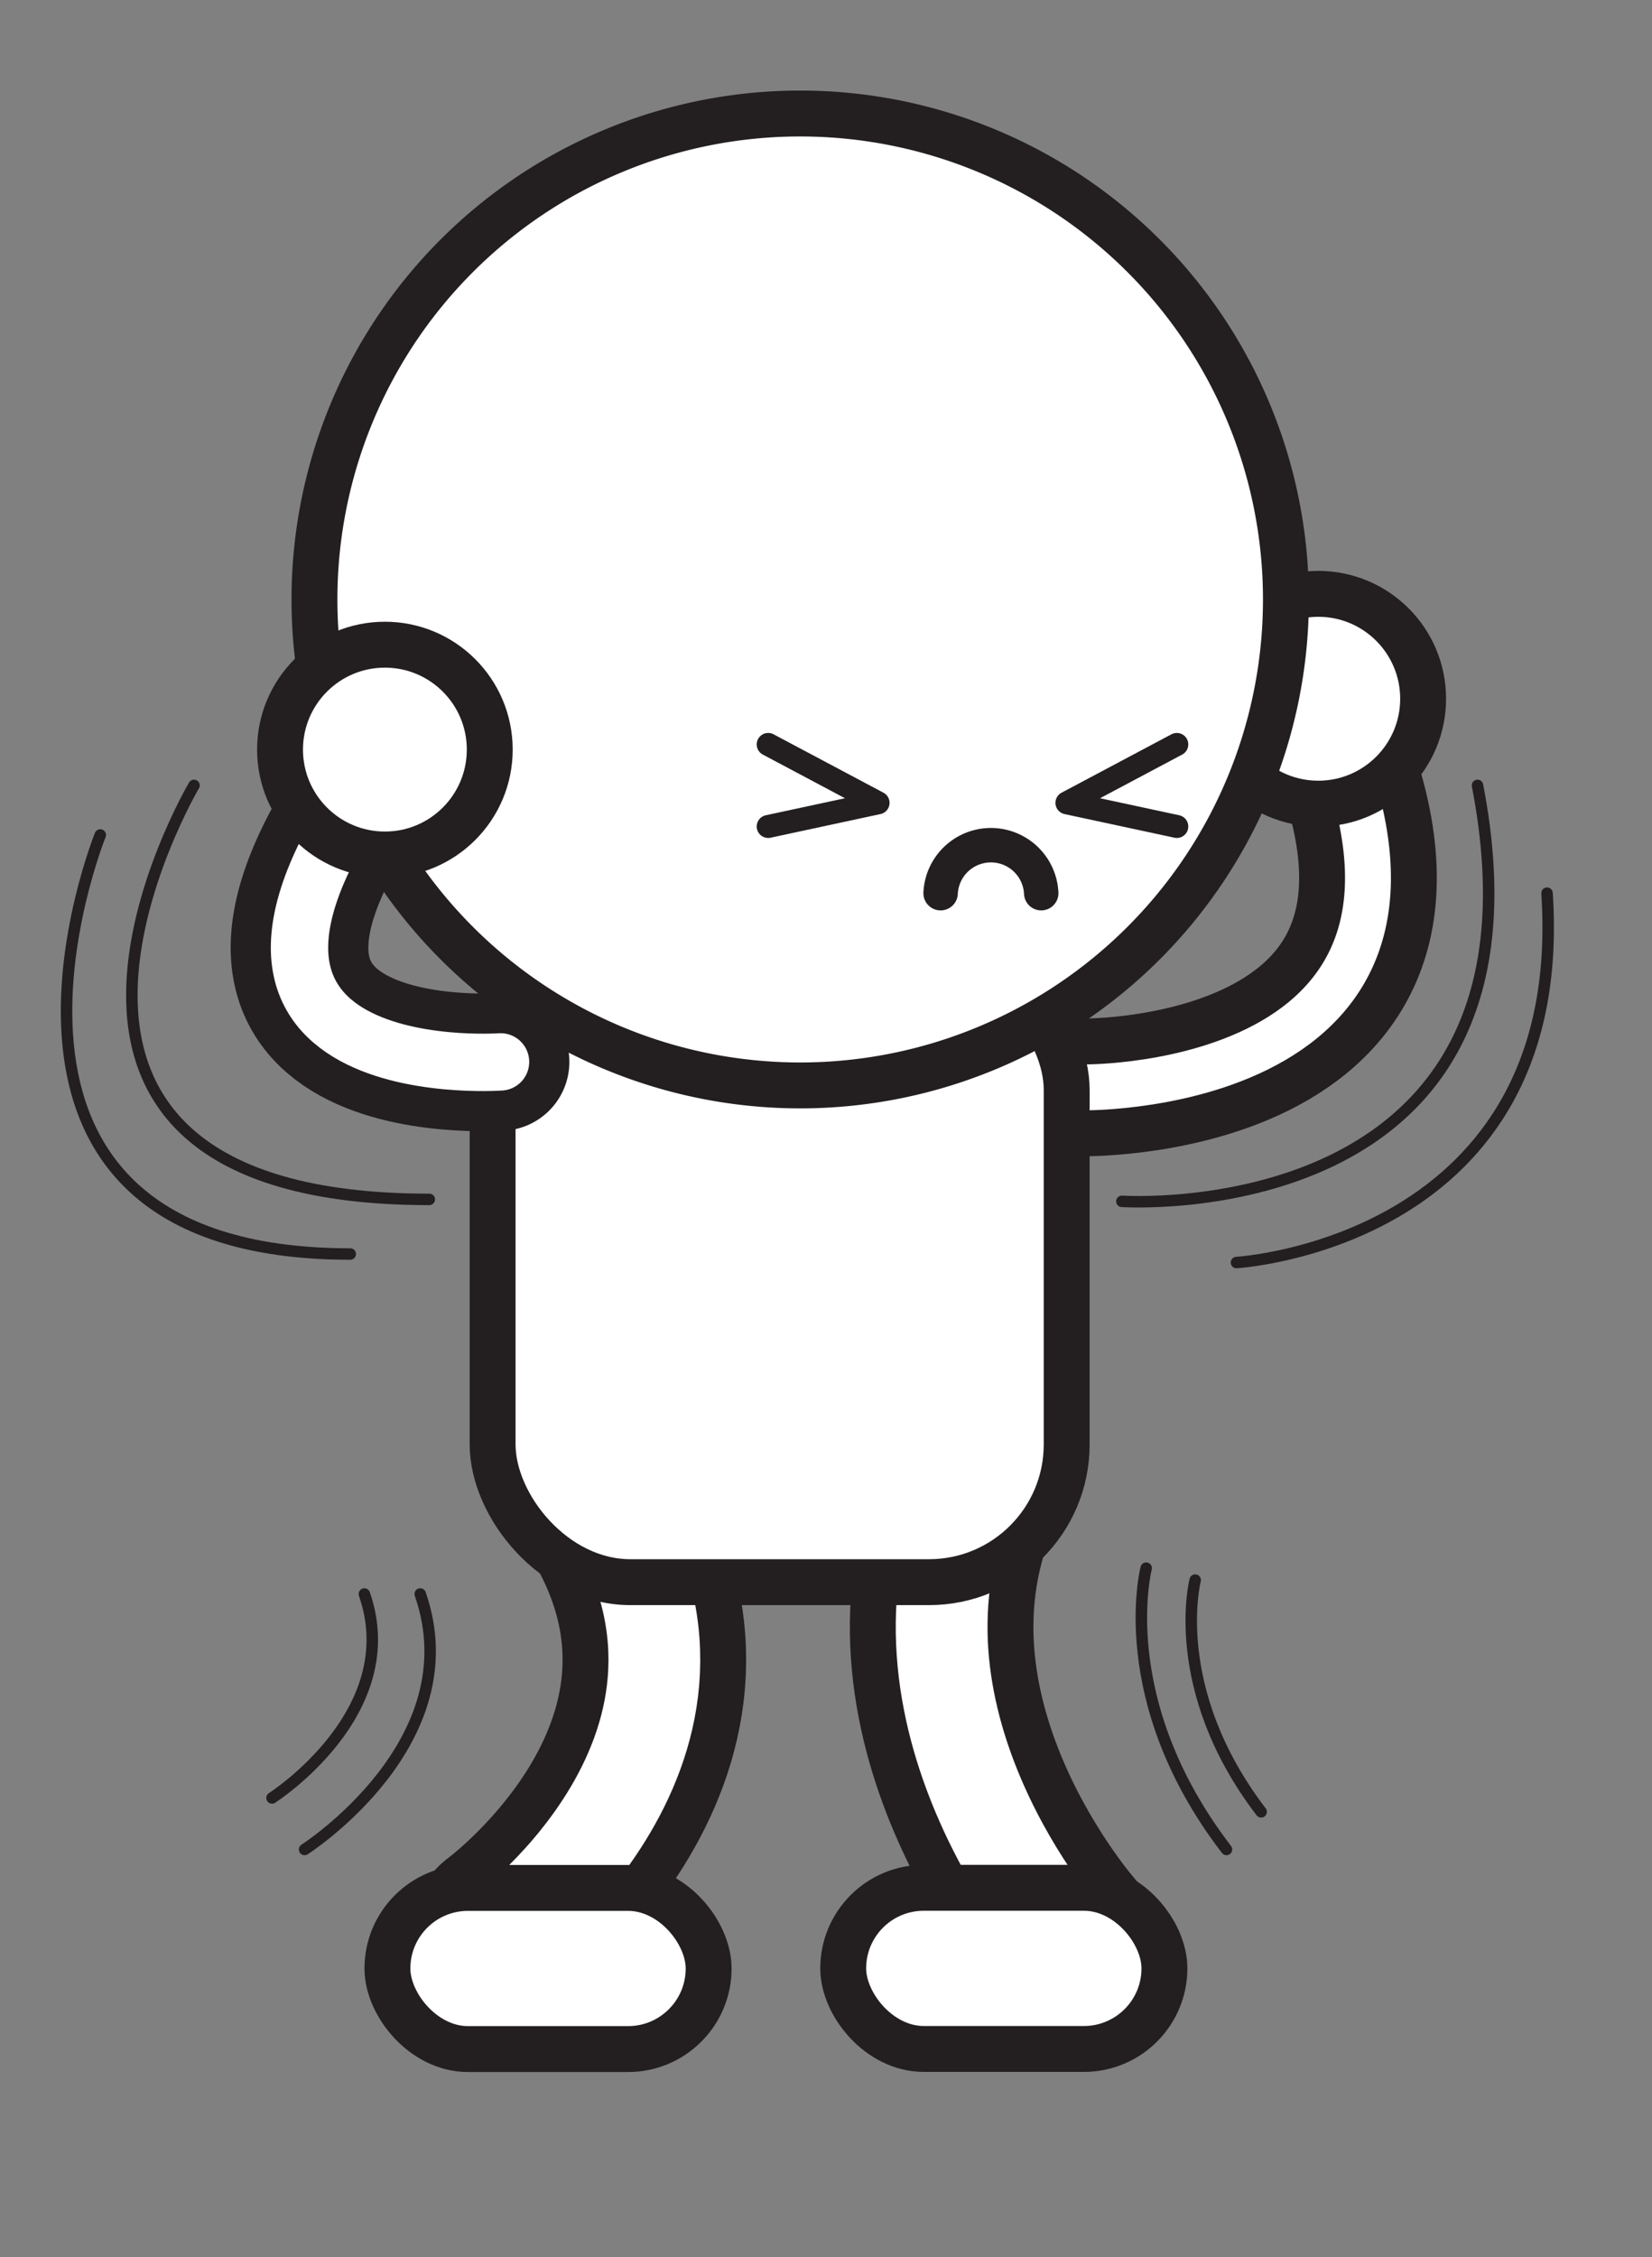 <svg xmlns="http://www.w3.org/2000/svg" viewBox="0 0 144 196.67"><rect x="0" y="0" width="144" height="196.67" fill="#808080" stroke="none"/><defs><style>.cls-1,.cls-10,.cls-2,.cls-4,.cls-5,.cls-7,.cls-8{fill:none;}.cls-1,.cls-10,.cls-3,.cls-4,.cls-6,.cls-7,.cls-9{stroke:#231f20;}.cls-1,.cls-10,.cls-2,.cls-3,.cls-4,.cls-5,.cls-7,.cls-8,.cls-9{stroke-linecap:round;}.cls-1,.cls-10,.cls-2,.cls-3,.cls-4,.cls-5,.cls-6,.cls-7,.cls-8{stroke-miterlimit:10;}.cls-1{stroke-width:12px;}.cls-2,.cls-5,.cls-8{stroke:#fff;}.cls-2,.cls-3,.cls-6{stroke-width:4px;}.cls-3,.cls-6,.cls-9{fill:#fff;}.cls-4{stroke-width:16px;}.cls-5{stroke-width:8px;}.cls-7{stroke-width:3px;}.cls-8{stroke-width:5px;}.cls-9{stroke-linejoin:round;stroke-width:2px;}</style></defs><title>sticker_Artboard 25</title><g id="Top_layer"><path class="cls-1" d="M94.53,94.74s37.11.4,20.38-33.86"/><path class="cls-2" d="M94.53,94.74s37.11.4,20.38-33.86"/><circle class="cls-3" cx="114.91" cy="60.88" r="9.14"/><path class="cls-4" d="M43.88,168.27s23.26-17.09,7.93-38.71"/><path class="cls-5" d="M43.88,168.27s23.26-17.09,7.93-38.71"/><rect class="cls-6" x="33.77" y="164.48" width="28" height="14.04" rx="7.02" ry="7.02" transform="translate(95.54 343.01) rotate(180)"/><path class="cls-4" d="M92.93,169s-16.72-18.78-8.65-38.52"/><path class="cls-5" d="M92.93,169s-16.72-18.78-8.65-38.52"/><rect class="cls-6" x="73.5" y="164.48" width="28" height="14.04" rx="7.02" ry="7.02"/><rect class="cls-3" x="42.93" y="82.97" width="50.04" height="54.89" rx="12" ry="12" transform="translate(135.91 220.82) rotate(-180)"/><path class="cls-6" d="M27.41,52.23A42.34,42.34,0,1,0,69.75,9.89,42.34,42.34,0,0,0,27.41,52.23Z"/><path class="cls-7" d="M90.76,77.82a4.39,4.39,0,0,0-8.77,0"/><path class="cls-1" d="M43.63,92.52s-32.48,2.34-9-27.66"/><path class="cls-8" d="M43.63,92.52s-32.48,2.34-9-27.66"/><circle class="cls-3" cx="33.55" cy="65.31" r="9.14"/><polyline class="cls-9" points="66.96 64.86 76.54 69.95 66.96 72.01"/><polyline class="cls-9" points="102.58 64.86 93 69.95 102.58 72.01"/><path class="cls-10" d="M99.91,136.63s-3,11.49,7,24.51"/><path class="cls-10" d="M104.18,137.67s-2.45,9.47,5.75,20.19"/><path class="cls-10" d="M26.55,161.14s14.59-9.32,10.08-22.26"/><path class="cls-10" d="M23.71,156.65s11.65-7.44,8.05-17.77"/><path class="cls-10" d="M97.79,104.67s38.52,2.59,31-36.24"/><path class="cls-10" d="M107.78,110s29.1-1.67,27.07-32.18"/><path class="cls-10" d="M16.91,68.43S-4.37,104.5,37.42,104.5"/><path class="cls-10" d="M8.74,72.75S-6,109.26,30.53,109.26"/></g></svg>